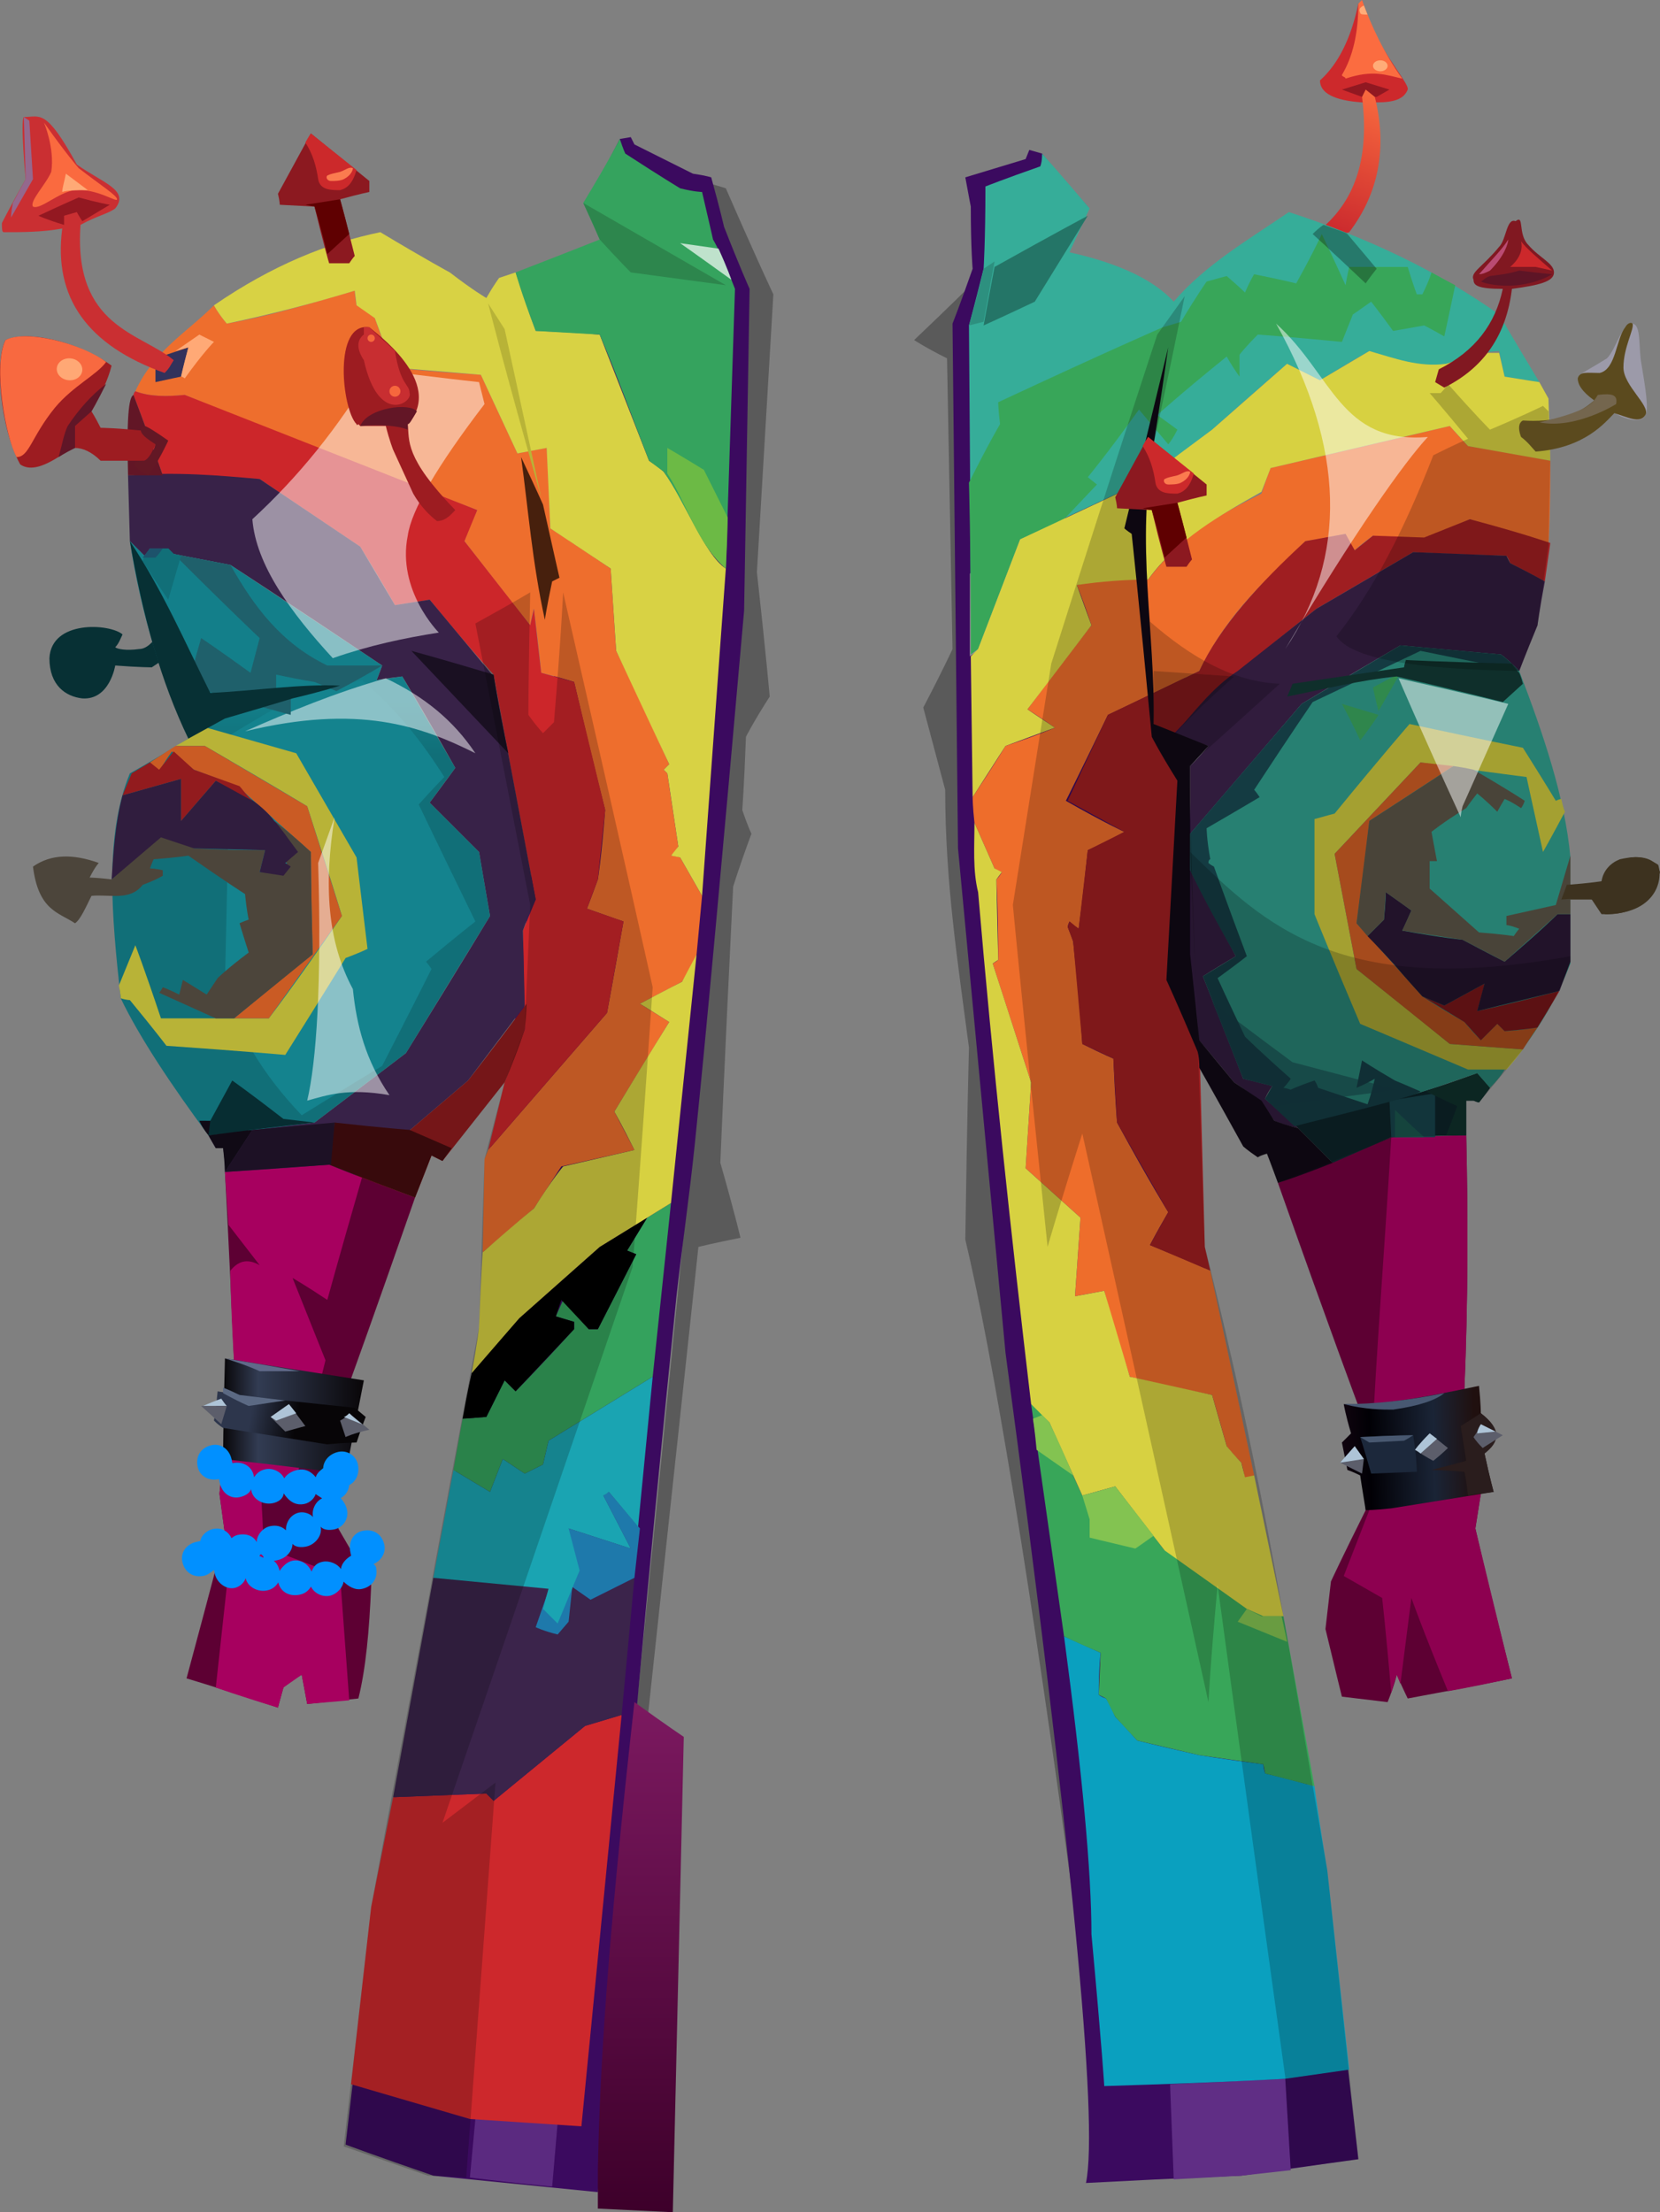 <?xml version="1.0" encoding="UTF-8" standalone="no"?>
<svg
   width="908.038"
   height="1210"
   viewBox="0 0 908.038 1210"
   version="1.1"
   id="svg212"
   sodipodi:docname="cb-layer-1125.svg"
   xmlns:inkscape="http://www.inkscape.org/namespaces/inkscape"
   xmlns:sodipodi="http://sodipodi.sourceforge.net/DTD/sodipodi-0.dtd"
   xmlns="http://www.w3.org/2000/svg"
   xmlns:svg="http://www.w3.org/2000/svg">
  <rect x="0" y="0" width="908.038" height="1210" fill="#808080" stroke="none"/>
  <sodipodi:namedview
     id="namedview214"
     pagecolor="#ffffff"
     bordercolor="#666666"
     borderopacity="1.0"
     inkscape:pageshadow="2"
     inkscape:pageopacity="0.0"
     inkscape:pagecheckerboard="0" />
  <defs
     id="defs38">
    <linearGradient
       x1="172.849"
       y1="305.987"
       x2="172.849"
       y2="329.31"
       id="id-97401"
       gradientTransform="scale(0.797,1.254)"
       gradientUnits="userSpaceOnUse">
      <stop
         stop-color="#137F8A"
         offset="0%"
         id="stop2" />
      <stop
         stop-color="#116F78"
         offset="100%"
         id="stop4" />
    </linearGradient>
    <linearGradient
       x1="31.932"
       y1="30.738"
       x2="24.002"
       y2="80.296"
       id="id-97402"
       gradientTransform="scale(0.627,1.594)"
       gradientUnits="userSpaceOnUse">
      <stop
         stop-color="#F7683E"
         offset="0%"
         id="stop7" />
      <stop
         stop-color="#CC2B2E"
         offset="100%"
         id="stop9" />
    </linearGradient>
    <linearGradient
       x1="80.504"
       y1="34.825"
       x2="10.854"
       y2="34.825"
       id="id-97403"
       gradientTransform="scale(1.106,0.905)"
       gradientUnits="userSpaceOnUse">
      <stop
         stop-color="#090608"
         offset="0%"
         id="stop12" />
      <stop
         stop-color="#323C53"
         offset="75%"
         id="stop14" />
      <stop
         stop-color="#080608"
         offset="100%"
         id="stop16" />
    </linearGradient>
    <linearGradient
       x1="31.121"
       y1="54.982"
       x2="15.912"
       y2="54.001"
       id="id-97404"
       gradientTransform="scale(1.692,0.591)"
       gradientUnits="userSpaceOnUse">
      <stop
         stop-color="#070507"
         offset="0%"
         id="stop19" />
      <stop
         stop-color="#2D364C"
         offset="100%"
         id="stop21" />
    </linearGradient>
    <linearGradient
       x1="66.588"
       y1="36.241"
       x2="0.901"
       y2="37.751"
       id="id-97405"
       gradientTransform="scale(1.11,0.901)"
       gradientUnits="userSpaceOnUse">
      <stop
         stop-color="#20100F"
         offset="0%"
         id="stop24" />
      <stop
         stop-color="#1A2436"
         offset="31%"
         id="stop26" />
      <stop
         stop-color="#010005"
         offset="79%"
         id="stop28" />
      <stop
         stop-color="#10040F"
         offset="100%"
         id="stop30" />
    </linearGradient>
    <linearGradient
       x1="853.967"
       y1="382.117"
       x2="853.967"
       y2="496.629"
       id="id-97406"
       gradientTransform="scale(0.41,2.436)"
       gradientUnits="userSpaceOnUse">
      <stop
         stop-color="#7C1960"
         offset="0%"
         id="stop33" />
      <stop
         stop-color="#3D002A"
         offset="100%"
         id="stop35" />
    </linearGradient>
  </defs>
  <g
     transform="translate(0.038)"
     id="id-97407">
    <path
       d="m 345,1193 c -11,-5 -17,-8 -17,-8 11,-147 17,-220 17,-220 21,-208 31,-311 31,-311 20,-212 30,-318 30,-318 2,-118 3,-178 3,-178 l -14,-31 -8,-27 c 7,2 10,3 10,3 17,39 26,58 26,58 -6,101 -9,152 -9,152 5,45 7,68 7,68 -9,14 -13,22 -13,22 -1,27 -2,40 -2,40 3,9 5,13 5,13 -7,19 -10,29 -10,29 -5,101 -7,151 -7,151 8,28 11,41 11,41 -15,3 -23,5 -23,5 l -32,297 c -3,143 -5,214 -5,214 z"
       fill="#000000"
       fill-opacity="0.3"
       id="id-97408" />
    <path
       d="M 589,1054 C 564,867 543,741 528,678 c 1,-70 2,-105 2,-105 -6,-46 -13,-90 -13,-141 -8,-30 -12,-45 -12,-45 11,-21 16,-32 16,-32 -2,-106 -3,-159 -3,-159 -12,-6 -18,-10 -18,-10 20,-19 30,-29 30,-29 0,206 0,309 0,309 l 55,497 c 3,61 4,91 4,91 z"
       fill="#000000"
       fill-opacity="0.3"
       id="id-97409" />
    <path
       d="m 327,1199 c -60,-6 -90,-9 -90,-9 -32,-11 -48,-17 -48,-17 10,-86 15,-129 15,-129 40,-210 59,-314 59,-314 2,-63 3,-94 3,-94 8,-30 12,-46 12,-46 35,-306 52,-460 52,-460 -6,-12 -10,-18 -10,-18 13,-24 19,-36 19,-36 l 6,-1 2,4 32,16 c 7,1 10,2 10,2 5,18 7,27 7,27 9,23 14,34 14,34 l -3,176 c -12,136 -21,234 -27,292 -3,29 -7,56 -10,83 -33,322 -42,486 -43,490 z"
       fill="#3b0a5f"
       id="id-97410" />
    <path
       d="m 196,929 c -19,2 -28,3 -28,3 -2,-11 -3,-16 -3,-16 -7,4 -10,7 -10,7 -2,7 -3,11 -3,11 -33,-11 -50,-16 -50,-16 14,-52 21,-79 21,-79 -2,-15 -3,-22 -3,-22 5,-48 8,-72 8,-72 -3,-69 -5,-104 -5,-104 38,-3 57,-4 57,-4 31,12 47,18 47,18 -23,66 -35,99 -35,99 -5,55 -7,82 -7,82 l 18,31 c -1,25 -3,46 -7,62 z"
       fill="#5d0033"
       id="id-97411" />
    <path
       d="m 191,930 -23,2 -3,-16 -10,7 c -2,7 -3,11 -3,11 -23,-7 -34,-11 -34,-11 l 6,-55 -1,-29 -3,-22 c 5,-48 8,-72 8,-72 -2,-33 -2,-50 -2,-50 4,-5 9,-7 16,-3 l -17,-22 -2,-29 c 38,-3 57,-4 57,-4 12,5 18,7 18,7 -13,45 -19,67 -19,67 -12,-8 -19,-12 -19,-12 12,30 18,45 18,45 -10,40 -15,61 -15,61 -13,10 -20,16 -20,16 1,16 1,25 1,25 l 42,16 z"
       fill="#a7005f"
       id="id-97412" />
    <path
       d="m 734,928 c 17,2 25,3 25,3 4,-10 5,-15 5,-15 4,9 6,13 6,13 38,-7 57,-11 57,-11 -14,-55 -20,-82 -20,-82 2,-13 3,-19 3,-19 -6,-38 -9,-57 -9,-57 2,-50 2,-95 1,-139 -27,1 -41,1 -41,1 -41,17 -62,25 -62,25 29,82 44,122 44,122 3,38 4,57 4,57 -13,26 -19,39 -19,39 l -3,26 c 6,25 9,37 9,37 z"
       fill="#5d0033"
       id="id-97413" />
    <path
       d="m 761,926 c -3,-35 -5,-52 -5,-52 -14,-8 -21,-12 -21,-12 l 14,-36 c 2,-66 8,-136 12,-204 l 41,-1 c 1,46 1,93 -1,139 l 9,57 -3,19 c 13,54 20,82 20,82 -23,5 -35,7 -35,7 -14,-34 -20,-51 -20,-51 l -6,47 -2,-5 c -2,6 -3,10 -3,10 z"
       fill="#8d0050"
       id="id-97414" />
    <path
       d="m 74,300 c 3,21 6,37 11,49 -3,4 -6,6 -9,6 -7,1 -12,0 -13,-1 2,-2 3,-5 4,-7 -7,-6 -39,-8 -40,13 0,15 9,21 18,22 15,1 18,-18 18,-18 13,1 20,1 20,1 l 6,-4 c 4,15 9,29 16,43 l 19,-12 63,-18 -70,5 C 98,339 84,313 74,300 Z"
       fill="#073034"
       id="id-97415" />
    <path
       d="m 859,485 c 7,-1 13,-2 19,-3 2,-9 14,-19 29,-9 3,9 -2,27 -29,27 -2,-3 -6,-8 -6,-8 h -16 c 2,-5 3,-7 3,-7 z"
       fill="#3d321f"
       id="id-97416" />
    <path
       d="m 264,685 28,-24 15,-23 40,-9 -11,-21 30,-49 -16,-10 23,-12 c 6,-10 8,-15 8,-15 2,-21 3,-32 3,-32 -8,-14 -12,-21 -12,-21 -3,-1 -5,-1 -5,-1 3,-3 4,-5 4,-5 -4,-26 -6,-40 -6,-40 -1,-1 -2,-2 -2,-2 2,-2 3,-3 3,-3 -19,-42 -29,-62 -29,-62 -2,-30 -3,-45 -3,-45 -22,-15 -33,-22 -33,-22 -1,-29 -2,-44 -2,-44 -11,2 -16,3 -16,3 -13,-28 -20,-43 -20,-43 -32,-2 -48,-4 -48,-4 -7,-18 -10,-27 -10,-27 -6,-5 -10,-7 -10,-7 -1,-5 -1,-8 -1,-8 -24,7 -47,14 -70,18 -5,-6 -7,-10 -7,-10 -15,15 -33,25 -43,47 8,3 17,3 27,2 43,18 105,42 160,63 -5,11 -7,17 -7,17 24,31 36,46 36,46 1,-6 2,-9 2,-9 3,23 4,35 4,35 12,3 18,5 18,5 11,47 17,70 17,70 -2,26 -4,38 -4,38 -4,11 -6,16 -6,16 14,5 20,7 20,7 -6,34 -9,50 -9,50 l -65,75 -2,5 z"
       fill="#ee6e2d"
       id="id-97417" />
    <path
       d="m 267,629 65,-75 9,-50 -20,-7 6,-16 4,-38 -17,-70 -18,-5 -4,-35 -2,9 -36,-46 7,-17 -160,-63 c -10,1 -19,1 -27,-2 -1,1 -1,2 -1,2 11,29 16,44 16,44 35,1 53,2 53,2 37,25 55,37 55,37 13,21 19,32 19,32 13,-2 19,-3 19,-3 23,28 35,41 35,41 15,82 23,123 23,123 l -7,17 1,54 -11,29 z"
       fill="#cc262a"
       id="id-97418" />
    <path
       d="m 384,490 -12,-21 -5,-1 4,-5 -6,-40 -2,-2 3,-3 -29,-62 -3,-45 -33,-22 -2,-44 -16,3 -20,-43 -48,-4 -10,-27 -10,-7 -1,-8 c -23,7 -46,13 -70,18 -5,-6 -7,-10 -7,-10 32,-22 62,-34 91,-40 25,15 38,22 38,22 13,10 20,14 20,14 4,-7 7,-11 7,-11 6,-2 9,-3 9,-3 7,22 11,32 11,32 23,1 35,2 35,2 18,46 27,69 27,69 6,4 8,6 8,6 12,16 22,45 34,53 z"
       fill="#d8d244"
       id="id-97419" />
    <path
       d="m 123,641 c 0,-8 -1,-13 -1,-13 -3,0 -4,0 -4,0 -3,-5 -4,-7 -4,-7 38,-5 58,-7 58,-7 33,-25 50,-38 50,-38 31,-50 46,-75 46,-75 -4,-23 -6,-35 -6,-35 -18,-18 -27,-27 -27,-27 9,-12 14,-19 14,-19 -19,-34 -29,-50 -29,-50 -9,1 -14,2 -14,2 2,-5 3,-8 3,-8 -55,-37 -83,-55 -83,-55 -21,-4 -31,-6 -31,-6 -11,1 -16,1 -16,1 l -8,-8 -1,-36 c 27,-2 49,0 72,2 l 55,37 19,32 19,-3 35,42 23,122 c -5,11 -7,17 -7,17 l 1,41 -31,41 -61,52 -15,-6 c -38,3 -57,4 -57,4 z"
       fill="#382248"
       id="id-97420" />
    <path
       d="m 172,614 50,-38 46,-75 -6,-35 -27,-27 14,-19 -29,-50 -14,2 3,-8 -83,-55 c -21,-4 -31,-6 -31,-6 -2,-2 -3,-3 -3,-3 H 82 l -3,4 c -5,-5 -8,-8 -8,-8 6,39 17,75 32,108 -21,13 -32,19 -32,19 -14,34 -10,78 -5,123 10,21 28,48 48,75 z"
       fill="url(#id-97401)"
       id="id-97421"
       style="fill:url(#id-97401)" />
    <path
       d="m 240,346 c -19,3 -38,7 -58,14 -23,-25 -42,-51 -44,-76 25,-23 47,-50 66,-82 39,5 58,7 58,7 l 3,12 c -26,34 -40,58 -42,72 -6,30 17,53 17,53 z"
       fill="#ffffff"
       fill-opacity="0.5"
       id="id-97422" />
    <g
       transform="translate(188,179)"
       id="id-97423">
      <path
         d="m 51,106 c 5,0 8,-4 10,-6 C 33,71 36,62 35,53 56,30 16,2 14,0 -6,-3 -1,45 7,53 c 0,1 1,0 1,0 1,1 1,1 1,1 9,0 14,0 14,0 2,8 4,13 4,13 l 11,24 c 4,7 9,12 13,15 z"
         fill="#9d1c21"
         id="id-97424" />
      <path
         d="m 9,54 c 4,-10 27,-13 31,-8 -3,5 -4,7 -5,7 v 3 C 30,54 21,53 9,54 Z"
         fill="#631626"
         id="id-97425" />
      <path
         d="m 11,0 c 0,3 0,4 0,4 -4,3 -4,8 0,14 8,36 27,23 25,18 C 36,31 31,32 28,13 24,9 19,5 14,0 12,0 11,0 11,0 Z"
         fill="#c82e31"
         id="id-97426" />
      <circle
         cx="15"
         cy="6"
         r="2"
         fill="#f5683d"
         id="id-97427" />
      <circle
         cx="28"
         cy="35"
         r="3"
         fill="#f6673d"
         id="id-97428" />
    </g>
    <path
       d="M 89,260 H 70 c -1,-37 1,-43 3,-44 11,29 16,44 16,44 z"
       fill="#621626"
       id="id-97429" />
    <g
       transform="translate(0,184)"
       id="id-97430">
      <path
         d="M 82,52 C 64,50 55,50 55,50 52,44 50,41 50,41 55,32 59,24 61,16 45,4 16,-4 3,2 c -6,11 -3,48 8,68 10,7 26,-9 30,-9 4,0 9,2 14,7 11,0 19,0 24,0 2,-1 4,-4 6,-9 -2,-5 -3,-7 -3,-7 z"
         fill="#9d1c21"
         id="id-97431" />
      <path
         d="M 81,76 C 86,70 92,57 92,57 85,52 80,49 79,49 c -4,2 -2,5 6,10 -1,4 -3,8 -6,9 -4,0 -11,1 2,8 z"
         fill="#631825"
         id="id-97432" />
      <path
         d="m 32,66 c 2,-7 3,-13 5,-17 6,-9 13,-17 21,-23 -5,10 -8,15 -8,15 l -9,8 v 12 c -6,3 -9,5 -9,5 z"
         fill="#601627"
         id="id-97433" />
      <path
         d="M 9,66 C 16,66 17,55 30,39 40,27 53,21 58,14 45,4 14,-4 3,2 -4,16 3,55 9,66 Z"
         fill="#f86940"
         id="id-97434" />
      <ellipse
         transform="rotate(5,38,18)"
         cx="38"
         cy="18"
         fill="#ffa875"
         id="ellipse66"
         rx="7"
         ry="6" />
    </g>
    <path
       d="m 85,196 c 0,9 0,13 0,13 9,-2 14,-3 14,-3 l 4,-16 c -12,4 -18,6 -18,6 z"
       fill="#32325b"
       id="id-97436" />
    <path
       d="m 99,206 c 1,0 2,1 2,1 10,-14 16,-20 16,-20 -6,-3 -8,-4 -8,-4 l -13,9 7,-2 c -3,11 -4,16 -4,16 z"
       fill="#ffa976"
       id="id-97437" />
    <g
       transform="translate(1,64)"
       id="id-97438">
      <path
         d="m 89,140 c 3,-3 3,-4 5,-7 C 76,118 39,115 43,59 52,54 58,53 62,50 70,40 55,36 41,26 24,-5 21,0 12,0 10,2 13,34 13,34 4,50 0,58 0,58 c 0,3 0,5 1,5 10,0 21,0 32,-2 -5,38 14,64 56,79 z"
         fill="#ca2f32"
         id="id-97439" />
      <path
         d="M 5,55 17,34 15,2 12,0 13,34 6,47 c -1,5 -1,8 -1,8 z"
         fill="#94688d"
         id="id-97440" />
      <path
         d="m 20,54 c 15,-7 22,-10 22,-10 11,3 17,4 17,4 -10,6 -15,9 -15,9 -2,-3 -3,-5 -3,-5 l -7,2 v 5 C 24,56 20,54 20,54 Z"
         fill="#931821"
         id="id-97441" />
      <path
         d="M 17,49 C 15,46 24,37 27,30 29,17 23,3 23,3 35,20 42,28 42,28 55,38 63,43 63,45 63,47 52,39 40,40 31,41 21,51 17,49 Z"
         fill="#fa6a3f"
         id="id-97442" />
      <path
         d="m 33,41 c 0,-2 1,-5 2,-10 l 12,9 c -6,0 -11,0 -14,1 z"
         fill="#ffa976"
         id="id-97443" />
    </g>
    <g
       transform="translate(152,73)"
       id="id-97444">
      <path
         d="m 28,71 c 7,0 11,0 11,0 2,-3 3,-4 3,-4 C 37,47 34,36 34,36 45,33 50,32 50,32 50,28 50,26 50,26 29,9 18,0 18,0 6,22 0,33 0,33 c 1,4 1,6 1,6 l 19,1 c 5,21 8,31 8,31 z"
         fill="#8c1920"
         id="id-97445" />
      <path
         d="M 27,66 39,55 C 36,43 34,36 34,36 l -19,3 5,1 c 5,17 7,26 7,26 z"
         fill="#5f0001"
         id="id-97446" />
      <path
         d="m 15,5 c 4,6 6,13 7,20 1,6 7,6 12,6 4,-1 7,-4 9,-11 L 18,0 c -2,3 -3,5 -3,5 z"
         fill="#cc292b"
         id="id-97447" />
      <path
         d="m 27,23 c 2,-1 3,-1 7,-2 3,-1 5,-3 7,-2 0,1 -1,4 -5,6 -2,1 -5,1 -7,1 -2,0 -3,-2 -2,-3 z"
         fill="#fb7b4f"
         id="id-97448" />
    </g>
    <g
       transform="translate(722)"
       id="id-97449">
      <path
         d="M 31,56 C 41,56 46,54 48,49 49,45 30,26 23,0 23,1 22,2 21,2 17,21 10,35 0,44 c 0,7 8,11 23,12 6,0 8,0 8,0 z"
         fill="#cd292c"
         id="id-97450" />
      <path
         d="m 23,0 -2,2 c 0,16 -3,29 -9,39 0,1 2,1 2,2 15,-5 22,-2 31,0 C 35,29 28,14 23,0 Z"
         fill="#fb6c40"
         id="id-97451" />
      <polygon
         points="38,49 31,53 23,53 12,49 25,45 "
         fill="#911821"
         id="id-97452" />
      <ellipse
         cx="33"
         cy="36"
         fill="#ffac78"
         id="ellipse85"
         rx="4"
         ry="3" />
      <path
         d="m 24,3 c -2,1 -3,2 -2,4 0,1 2,1 4,1 z"
         fill="#ffac78"
         id="id-97454" />
      <path
         d="m 2,124 c 2,1 4,3 7,4 2,0 4,0 7,-1 16,-21 21,-46 14,-74 l -5,-4 -2,4 c 4,32 -3,55 -21,71 z"
         fill="url(#id-97402)"
         id="id-97455"
         style="fill:url(#id-97402)" />
    </g>
    <g
       transform="translate(110,743)"
       id="id-97456">
      <path
         d="m 13,0 c -1,37 -1,55 -1,55 44,5 67,8 67,8 L 89,12 C 38,4 13,0 13,0 Z"
         fill="url(#id-97403)"
         id="id-97457"
         style="fill:url(#id-97403)" />
      <path
         d="m 7,34 c 3,3 5,4 5,4 38,6 57,9 57,9 10,-1 16,-1 16,-1 3,-9 5,-14 5,-14 L 84,27 46,23 C 29,21 21,20 21,20 L 9,18 C 8,29 7,34 7,34 Z"
         fill="url(#id-97404)"
         id="id-97458"
         style="fill:url(#id-97404)" />
      <path
         d="m 11,22 c 2,3 3,4 3,4 H 1 c 7,-3 10,-4 10,-4 z"
         fill="#aec4d7"
         id="id-97459" />
      <path
         d="M 14,26 11,36 0,26 c 10,0 14,0 14,0 z"
         fill="#5c5e6b"
         id="id-97460" />
      <path
         d="m 12,16 c 0,2 0,3 0,3 9,5 14,7 14,7 13,-2 20,-3 20,-3 L 21,20 c -6,-3 -9,-4 -9,-4 z"
         fill="#5b6983"
         id="id-97461" />
      <path
         d="m 38,32 c 6,6 8,8 8,8 7,-2 11,-3 11,-3 L 48,25 c -6,5 -10,7 -10,7 z"
         fill="#5c5e6b"
         id="id-97462" />
      <path
         d="m 41,34 -3,-2 c 7,-5 10,-7 10,-7 l 4,5 z"
         fill="#aec4d7"
         id="id-97463" />
      <path
         d="m 79,43 c -2,-6 -3,-9 -3,-9 4,-2 5,-4 5,-4 l 11,9 c -9,2 -13,4 -13,4 z"
         fill="#5c5e6b"
         id="id-97464" />
      <path
         d="m 81,30 c -2,2 -3,2 -3,2 l 10,4 c -5,-4 -7,-6 -7,-6 z"
         fill="#aec4d7"
         id="id-97465" />
      <path
         d="M 13,0 C 26,4 32,7 32,7 H 54 C 26,2 13,0 13,0 Z"
         fill="#606989"
         id="id-97466" />
    </g>
    <g
       transform="rotate(-12,3832.631,-17.689)"
       fill="#0190ff"
       id="id-97467">
      <path
         d="m 29,0 c 5,0 9,4 9,10 0,0 0,1 0,2 v 0 0 c 6,0 10,4 10,9 0,1 0,1 0,1 2,-2 4,-3 7,-3 4,0 8,3 9,7 2,-2 5,-3 8,-3 4,0 7,2 9,6 1,-2 3,-3 5,-4 1,-4 5,-7 10,-7 5,0 9,4 9,9 0,5 -3,9 -7,10 -1,3 -3,5 -6,6 1,2 2,4 2,7 0,5 -4,9 -9,9 -3,0 -6,-1 -7,-3 0,5 -5,9 -10,9 -3,0 -6,-1 -7,-3 -1,4 -5,7 -10,7 0,0 -1,0 -2,0 1,1 2,3 2,6 v 0 c 2,-2 5,-4 8,-4 4,0 8,3 9,8 2,-3 4,-4 7,-4 4,0 8,3 9,6 1,-3 4,-5 7,-6 0,-1 0,-2 0,-2 0,-6 4,-10 9,-10 6,0 10,4 10,10 0,4 -3,8 -8,9 1,1 1,2 1,2 0,6 -4,10 -10,10 -4,0 -7,-3 -9,-6 -1,3 -5,6 -9,6 -4,0 -8,-3 -9,-7 -2,2 -4,3 -7,3 -6,0 -10,-4 -10,-9 -2,2 -4,3 -7,3 -5,0 -10,-4 -10,-9 -1,2 -4,4 -7,4 -5,0 -9,-5 -9,-10 0,-1 0,-2 0,-2 -2,1 -4,2 -6,2 C 4,69 0,65 0,59 c 0,-5 4,-9 10,-9 0,0 1,0 2,0 1,-3 5,-5 8,-5 5,0 8,3 9,7 2,-1 3,-1 4,-1 4,0 8,2 9,6 1,-4 5,-7 9,-7 3,0 6,1 8,4 1,-5 5,-8 9,-8 3,0 6,2 7,4 0,-4 3,-8 7,-9 -1,-1 -2,-2 -3,-3 -1,2 -4,4 -7,4 -5,0 -8,-3 -10,-8 -1,3 -4,4 -7,4 -5,0 -10,-4 -10,-9 0,-1 0,-1 0,-1 -1,2 -4,3 -7,3 -5,0 -9,-4 -9,-10 0,0 0,-1 0,-2 v 0 0 C 23,19 19,15 19,10 19,4 23,0 29,0 Z m 14,63 v 1 c -1,0 -1,1 -1,1 v 0 c 1,0 1,1 2,1 0,-1 -1,-2 -1,-2 z"
         id="id-97468" />
    </g>
    <path
       d="m 257,1191 c 2,-21 3,-32 3,-32 30,1 45,2 45,2 l -3,35 c -30,-3 -45,-5 -45,-5 z"
       fill="#5b2a80"
       id="id-97469" />
    <path
       d="m 594,1194 c 57,-3 85,-4 85,-4 42,-6 64,-9 64,-9 C 731,1077 725,1024 725,1024 679,797 657,683 657,683 657,615 656,581 656,581 646,305 641,167 641,167 602,149 582,140 582,140 590,122 595,113 595,113 578,94 570,84 570,84 l -7,-2 -2,5 -33,10 c 2,11 3,16 3,16 0,23 1,34 1,34 -7,20 -11,30 -11,30 l 3,287 26,276 c 36,268 51,420 44,454 z"
       fill="#3b0a5f"
       id="id-97470" />
    <path
       d="m 642,1192 37,-2 c 18,-2 27,-3 27,-3 -2,-33 -3,-50 -3,-50 l -63,3 z"
       fill="#602e85"
       id="id-97471" />
    <g
       transform="translate(733,758)"
       id="id-97472">
      <path
         d="M 84,58 C 47,64 28,67 28,67 19,68 14,68 14,68 12,56 11,49 11,49 7,47 4,46 4,46 2,36 1,31 1,31 4,28 6,26 6,26 3,16 2,10 2,10 19,11 43,7 76,0 c 1,10 1,15 1,15 9,7 11,14 2,22 3,14 5,21 5,21 z"
         fill="url(#id-97405)"
         id="id-97473"
         style="fill:url(#id-97405)" />
      <path
         d="m 2,10 c 12,3 21,3 27,3 C 43,11 52,8 57,4 37,8 19,10 2,10 Z"
         fill="#485872"
         id="id-97474" />
      <path
         d="M 84,58 C 75,59 70,60 70,60 69,51 68,47 68,47 56,46 50,46 50,46 62,43 69,41 69,41 L 66,22 77,15 c 12,9 10,16 2,22 3,14 5,21 5,21 z"
         fill="#2a1d1d"
         id="id-97475" />
      <path
         d="m 11,28 c 20,-1 29,-1 29,-1 2,13 2,20 2,20 L 17,48 C 13,34 11,28 11,28 Z"
         fill="#1c283b"
         id="id-97476" />
      <path
         d="m 40,27 c -3,2 -5,3 -5,3 l -19,1 -5,-3 c 20,-1 29,-1 29,-1 z"
         fill="#485870"
         id="id-97477" />
      <path
         d="m 8,33 c -5,6 -8,9 -8,9 8,4 12,6 12,6 l 1,-8 C 10,36 8,33 8,33 Z"
         fill="#5c5e6b"
         id="id-97478" />
      <polygon
         points="8,33 13,40 0,42 "
         fill="#aec4d7"
         id="id-97479" />
      <path
         d="m 41,35 c 6,4 10,6 10,6 5,-4 8,-7 8,-7 L 49,26 c -6,6 -8,9 -8,9 z"
         fill="#5c5e6b"
         id="id-97480" />
      <path
         d="m 49,26 c -6,6 -8,9 -8,9 2,1 3,2 3,2 l 9,-8 z"
         fill="#aec4d7"
         id="id-97481" />
      <path
         d="m 73,28 c 3,-4 4,-7 4,-7 8,4 12,6 12,6 l -11,7 c -4,-4 -5,-6 -5,-6 z"
         fill="#5c5e6b"
         id="id-97482" />
      <path
         d="m 75,26 10,-1 -8,-4 c -2,3 -2,5 -2,5 z"
         fill="#aec4d7"
         id="id-97483" />
    </g>
    <polygon
       points="192,1140 203,1043 215,983 266,981 270,985 320,944 340,938 318,1163 257,1159 "
       fill="#cd282c"
       id="id-97484" />
    <polygon
       points="323,875 313,868 237,863 215,983 266,981 270,985 320,944 340,938 347,863 "
       fill="#3b244b"
       id="id-97485" />
    <path
       d="m 347,863 -24,12 -10,-7 -2,19 -6,7 c -8,-2 -12,-4 -12,-4 l 8,-23 10,-31 34,11 -15,-29 3,-2 17,20 z"
       fill="#1e79ab"
       id="id-97486" />
    <path
       d="m 297,880 8,8 12,-29 -6,-23 34,11 -15,-29 c 2,-1 3,-2 3,-2 l 16,19 8,-82 -57,35 -3,13 -10,5 -12,-8 -7,18 -20,-12 -11,59 63,6 z"
       fill="#1aa4b2"
       id="id-97487" />
    <path
       d="m 357,753 10,-95 -13,8 -11,18 5,2 -21,41 h -5 l -14,-16 -4,9 10,3 v 4 c -21,23 -32,34 -32,34 -4,-4 -6,-6 -6,-6 -7,14 -10,20 -10,20 l -13,1 -5,28 20,12 7,-18 12,8 10,-5 3,-13 z"
       fill="#34a25d"
       id="id-97488" />
    <path
       d="m 354,666 -11,18 5,2 -21,41 h -5 l -15,-16 -3,9 10,3 v 4 l -32,34 -6,-6 -10,20 -13,1 c 3,-17 5,-25 5,-25 17,-20 26,-30 26,-30 l 44,-39 z"
       id="id-97489" />
    <path
       d="m 258,751 c 3,-16 4,-25 4,-25 1,-27 2,-41 2,-41 18,-16 28,-24 28,-24 10,-16 16,-23 16,-23 26,-6 39,-9 39,-9 -7,-14 -11,-21 -11,-21 20,-33 30,-49 30,-49 -11,-7 -16,-10 -16,-10 15,-8 23,-12 23,-12 l 8,-15 -14,136 -39,24 -44,39 z"
       fill="#d7d141"
       id="id-97490" />
    <path
       d="m 397,311 c -14,-12 -22,-36 -34,-53 l -8,-6 c -9,-23 -18,-48 -27,-69 l -35,-2 c -8,-21 -11,-32 -11,-32 31,-12 46,-18 46,-18 -6,-14 -9,-20 -9,-20 14,-23 20,-35 20,-35 2,6 3,8 3,8 20,13 30,19 30,19 8,2 12,2 12,2 4,17 6,26 6,26 3,5 7,14 12,27 z"
       fill="#35a35e"
       id="id-97491" />
    <path
       d="m 398,283 c -9,-18 -13,-26 -13,-26 -13,-8 -20,-12 -20,-12 v 14 c 11,17 16,38 32,52 1,-19 1,-28 1,-28 z"
       fill="#6cba45"
       id="id-97492" />
    <path
       d="m 319,111 c 6,13 9,20 9,20 11,12 17,18 17,18 l 52,7 z"
       fill="#2d864d"
       id="id-97493" />
    <path
       d="m 400,153 c -18,-13 -28,-20 -28,-20 l 21,3 c 5,11 7,17 7,17 z"
       fill="#bfe2cc"
       id="id-97494" />
    <path
       d="m 570,84 c 0,5 -1,7 -1,7 -20,7 -30,11 -30,11 0,30 -1,45 -1,45 -5,20 -8,31 -8,31 1,120 1,180 1,180 2,-2 4,-3 4,-3 15,-40 23,-60 23,-60 44,-21 66,-31 66,-31 26,-19 39,-29 39,-29 27,-24 41,-36 41,-36 12,6 18,9 18,9 18,-11 27,-16 27,-16 15,5 29,9 42,7 13,-4 20,-6 20,-6 6,-1 9,-1 9,-1 2,10 3,14 3,14 12,2 19,3 19,3 -15,-25 -22,-37 -22,-37 -34,-24 -72,-42 -115,-56 -22,15 -46,29 -63,49 -11,-12 -30,-21 -57,-27 l 11,-24 C 579,94 570,84 570,84 Z"
       fill="#36ad99"
       id="id-97495" />
    <path
       d="m 538,178 c 4,-22 6,-32 6,-32 34,-19 51,-28 51,-28 l -29,47 c -19,9 -28,13 -28,13 z"
       fill="#247567"
       id="id-97496" />
    <path
       d="m 538,176 -8,2 c 6,-21 8,-31 8,-31 l 6,-4 z"
       fill="#2d907f"
       id="id-97497" />
    <path
       d="m 531,358 4,-3 c 15,-40 23,-60 23,-60 16,-8 24,-11 24,-11 1,-8 1,-12 1,-12 -3,-3 -7,1 -11,6 -3,-5 -4,-8 -4,-8 -9,-6 -16,33 -24,40 -2,-3 -2,-5 -2,-5 l -11,9 z"
       stroke="#979797"
       id="id-97498" />
    <path
       d="m 530,264 c 11,-22 17,-32 17,-32 -1,-8 -1,-12 -1,-12 60,-28 90,-41 90,-41 7,-2 10,-3 10,-3 9,-15 14,-22 14,-22 7,-2 11,-3 11,-3 7,6 10,9 10,9 3,-7 5,-10 5,-10 15,3 23,5 23,5 10,-18 14,-27 14,-27 9,19 13,28 13,28 1,-6 2,-10 2,-10 21,0 32,0 32,0 3,10 5,15 5,15 2,0 3,0 3,0 4,-8 5,-12 5,-12 9,5 13,7 13,7 -4,19 -6,28 -6,28 -7,-4 -11,-6 -11,-6 -11,2 -17,3 -17,3 -8,-11 -12,-16 -12,-16 -7,5 -10,7 -10,7 -4,10 -6,15 -6,15 -31,-3 -46,-4 -46,-4 -7,7 -10,11 -10,11 0,8 0,12 0,12 -5,-7 -7,-11 -7,-11 -26,21 -38,32 -38,32 7,5 11,8 11,8 -3,6 -5,8 -5,8 -11,-13 -16,-19 -16,-19 -18,25 -28,37 -28,37 l 5,4 -18,19 -24,11 -23,60 -4,3 c 0,-63 -1,-94 -1,-94 z"
       fill="#38a659"
       id="id-97499" />
    <path
       d="m 532,436 c 12,-18 18,-28 18,-28 18,-6 27,-10 27,-10 -10,-7 -15,-10 -15,-10 23,-31 35,-46 35,-46 -5,-15 -8,-22 -8,-22 13,-3 26,-4 39,-3 18,-24 40,-36 62,-47 3,-9 5,-14 5,-14 65,-15 98,-23 98,-23 7,8 10,11 10,11 30,5 45,8 45,8 0,31 -1,46 -1,46 -28,-9 -43,-14 -43,-14 -17,8 -26,11 -26,11 -18,-1 -27,-2 -27,-2 -7,5 -10,8 -10,8 -4,-6 -5,-9 -5,-9 -15,3 -22,4 -22,4 -20,20 -42,38 -58,71 -33,16 -50,24 -50,24 -15,31 -23,47 -23,47 21,12 32,17 32,17 -13,7 -20,10 -20,10 -3,29 -5,43 -5,43 -3,-2 -5,-4 -5,-4 -1,2 -1,3 -1,3 2,5 3,8 3,8 4,37 5,56 5,56 12,6 17,8 17,8 1,24 2,35 2,35 18,33 28,49 28,49 -7,12 -10,18 -10,18 22,9 33,14 33,14 16,74 24,112 24,112 -3,1 -5,2 -5,2 -1,-6 -2,-9 -2,-9 -6,-6 -8,-9 -8,-9 -5,-18 -8,-28 -8,-28 -30,-6 -45,-10 -45,-10 -10,-31 -14,-47 -14,-47 -11,2 -16,3 -16,3 2,-29 3,-43 3,-43 -20,-18 -30,-27 -30,-27 2,-31 3,-47 3,-47 -14,-43 -21,-65 -21,-65 2,-1 3,-2 3,-2 0,-29 -1,-44 -1,-44 2,-2 3,-4 3,-4 -3,-1 -4,-2 -4,-2 l -11,-25 c -1,-9 -1,-14 -1,-14 z"
       fill="#ee6d2b"
       id="id-97500" />
    <path
       d="m 532,436 -1,-77 4,-4 23,-60 66,-31 39,-29 41,-36 18,9 27,-16 c 14,4 27,9 42,7 l 20,-6 h 9 l 3,13 c 12,2 19,3 19,3 l 5,9 1,34 -45,-8 -10,-11 -98,23 -5,13 c -23,13 -46,26 -62,48 -12,0 -26,1 -39,3 l 8,22 -35,46 15,10 -27,10 z"
       fill="#d7d141"
       id="id-97501" />
    <path
       d="m 848,297 c -2,14 -3,21 -3,21 -13,-7 -19,-10 -19,-10 -1,-3 -2,-4 -2,-4 -34,-1 -51,-2 -51,-2 -36,21 -53,31 -53,31 -29,23 -58,46 -84,75 9,10 13,14 13,14 -5,75 -7,112 -7,112 l 14,34 3,114 3,13 -33,-14 10,-18 -28,-49 -2,-35 -17,-8 -5,-56 -3,-8 1,-3 5,4 5,-43 20,-10 -31,-17 22,-47 50,-24 c 11,-24 33,-48 58,-71 l 22,-4 5,9 10,-8 28,1 25,-10 c 30,8 44,13 44,13 z"
       fill="#9f1e21"
       id="id-97502" />
    <path
       d="m 845,318 c -3,16 -4,24 -4,24 -7,17 -10,25 -10,25 -3,-3 -6,-6 -10,-9 -36,-3 -55,-5 -55,-5 -36,21 -54,32 -54,32 -40,47 -60,70 -60,70 -1,14 -1,21 -1,21 17,31 25,47 25,47 -12,7 -18,11 -18,11 15,37 22,56 22,56 11,2 16,4 16,4 -3,4 -4,7 -4,7 12,10 18,16 18,16 -9,-2 -13,-4 -13,-4 -5,-7 -7,-10 -7,-10 -10,-8 -15,-11 -15,-11 -13,-16 -20,-24 -20,-24 l -4,-46 c 0,-69 0,-103 0,-103 7,-7 10,-11 10,-11 l -19,-6 c 10,-11 21,-26 35,-35 l 43,-34 53,-31 51,2 2,4 c 12,6 19,10 19,10 z"
       fill="#311c3d"
       id="id-97503" />
    <path
       d="m 703,355 c 38,-64 65,-102 78,-116 -48,4 -52,-34 -83,-62 38,68 39,128 5,178 z"
       fill="#ffffff"
       fill-opacity="0.5"
       id="id-97504" />
    <path
       d="m 699,647 c -4,-11 -6,-16 -6,-16 -4,1 -5,2 -5,2 -6,-4 -8,-6 -8,-6 -16,-29 -24,-43 -24,-43 0,-6 -1,-9 -1,-9 -11,-26 -17,-39 -17,-39 4,-73 6,-109 6,-109 -10,-16 -14,-24 -14,-24 -7,-74 -11,-111 -11,-111 -3,-2 -4,-3 -4,-3 l 24,-99 c -5,35 -8,53 -8,53 -10,55 1,102 0,153 l 30,12 -10,11 v 103 l 5,47 19,23 15,10 7,11 c 8,3 13,4 13,4 l 19,19 c -20,8 -30,11 -30,11 z"
       fill="#100915"
       id="id-97505" />
    <path
       d="m 802,621 c 0,-13 0,-19 0,-19 2,0 4,0 4,0 2,1 3,1 3,1 4,-5 6,-8 6,-8 -4,-5 -7,-8 -7,-8 -29,11 -65,20 -100,28 l 21,21 32,-14 c 28,-1 41,-1 41,-1 z"
       fill="#0c2328"
       id="id-97506" />
    <path
       d="m 785,622 c 0,-16 0,-24 0,-24 l -25,4 1,20 c 16,0 24,0 24,0 z"
       fill="#16424a"
       id="id-97507" />
    <path
       d="m 779,622 c -11,-10 -16,-15 -16,-15 v 15 c 10,0 16,0 16,0 z"
       fill="#1a554c"
       id="id-97508" />
    <path
       d="m 791,621 c 4,-10 6,-16 6,-16 l -17,-8 28,-10 7,8 -6,8 -3,-1 h -4 v 19 c -7,0 -11,0 -11,0 z"
       fill="#0f2f2b"
       id="id-97509" />
    <path
       d="m 859,527 v -58 c -3,-33 -15,-68 -28,-102 -3,-3 -7,-7 -10,-9 l -55,-5 -54,32 -61,71 v 20 l 25,47 -18,11 22,56 16,4 -4,7 16,14 52,-13 c 18,-4 33,-10 48,-15 l 7,8 c 6,-6 8,-10 8,-10 16,-17 28,-37 36,-58 z"
       fill="#278072"
       id="id-97510" />
    <path
       d="m 777,597 c -9,-4 -14,-6 -14,-6 -12,-7 -18,-11 -18,-11 -2,10 -3,15 -3,15 7,-3 10,-5 10,-5 -2,9 -4,14 -4,14 -18,-6 -27,-9 -27,-9 -1,-3 -2,-4 -2,-4 -9,3 -13,5 -13,5 -3,-1 -4,-1 -4,-1 3,-3 4,-5 4,-5 -17,-15 -25,-23 -25,-23 -10,-21 -15,-32 -15,-32 11,-8 16,-12 16,-12 -12,-32 -18,-49 -18,-49 -2,-1 -3,-2 -3,-2 0,-2 1,-2 1,-2 -2,-11 -2,-17 -2,-17 19,-11 29,-17 29,-17 -2,-3 -3,-4 -3,-4 21,-32 32,-48 32,-48 l 59,-28 54,11 c -3,-3 -6,-6 -10,-9 l -55,-5 -54,32 -61,71 v 20 c 7,15 16,31 25,47 l -18,11 22,56 16,4 -4,7 16,15 c 44,-11 67,-17 69,-19 z"
       fill="#143b42"
       id="id-97511" />
    <path
       d="m 663,548 c 29,22 44,33 44,33 38,10 57,15 57,15 l -67,9 -5,-4 4,-7 -16,-4 c -11,-28 -17,-42 -17,-42 z"
       fill="#143b42"
       fill-opacity="0.5"
       id="id-97512" />
    <path
       d="m 824,585 c -14,0 -21,0 -21,0 -40,-17 -59,-25 -59,-25 -17,-40 -25,-60 -25,-60 0,-35 0,-52 0,-52 7,-2 11,-3 11,-3 27,-33 41,-49 41,-49 42,9 62,13 62,13 12,19 18,29 18,29 2,-1 3,-1 3,-1 1,5 2,7 2,7 -8,15 -12,22 -12,22 -6,-27 -9,-41 -9,-41 -39,-5 -58,-8 -58,-8 -31,33 -47,50 -47,50 8,42 12,63 12,63 34,27 51,41 51,41 l 40,3 c -6,8 -9,11 -9,11 z"
       fill="#a4a031"
       id="id-97513" />
    <path
       d="m 833,574 c 5,-8 8,-12 8,-12 -12,2 -18,2 -18,2 -3,-3 -4,-4 -4,-4 -6,6 -9,9 -9,9 -6,-6 -9,-10 -9,-10 -16,-9 -23,-14 -23,-14 -24,-27 -36,-40 -36,-40 5,-37 7,-56 7,-56 l 46,-30 -18,-2 -47,50 12,63 51,41 c 26,2 40,3 40,3 z"
       fill="#a64b1d"
       id="id-97514" />
    <path
       d="m 841,562 c 8,-13 12,-20 12,-20 -30,8 -45,11 -45,11 3,-10 4,-15 4,-15 l -22,12 -12,-5 23,14 9,10 9,-9 4,4 c 12,-1 18,-2 18,-2 z"
       fill="#731518"
       id="id-97515" />
    <path
       d="m 763,528 c -10,-11 -15,-16 -15,-16 6,-6 9,-9 9,-9 1,-10 1,-15 1,-15 10,7 14,10 14,10 -3,7 -5,11 -5,11 22,4 33,5 33,5 15,8 23,12 23,12 20,-17 29,-26 29,-26 h 7 v 26 l -6,16 -45,11 4,-15 -22,12 -12,-5 c -10,-11 -15,-17 -15,-17 z"
       fill="#22132a"
       id="id-97516" />
    <path
       d="m 859,500 h -7 l -29,26 -23,-12 -33,-5 5,-11 -14,-10 -1,15 -9,9 -6,-7 7,-56 c 31,-20 46,-30 46,-30 7,1 11,2 11,2 19,11 28,17 28,17 -1,3 -2,4 -2,4 -6,-4 -9,-5 -9,-5 -3,5 -4,7 -4,7 -7,-7 -11,-10 -11,-10 -4,5 -6,8 -6,8 -13,8 -19,13 -19,13 2,11 3,16 3,16 -3,0 -4,0 -4,0 0,10 0,15 0,15 18,16 27,24 27,24 13,1 19,2 19,2 2,-3 3,-4 3,-4 -5,-2 -7,-2 -7,-2 0,-3 0,-5 0,-5 18,-4 27,-6 27,-6 l 8,-27 z"
       fill="#494439"
       id="id-97517" />
    <path
       d="m 857,484 c 13,-1 19,-2 19,-2 1,-6 5,-10 10,-12 13,-3 20,0 22,7 -4,16 -15,24 -32,23 -4,-6 -6,-9 -6,-9 l -16,1 c 2,-5 3,-8 3,-8 z"
       fill="#3d321f"
       id="id-97518" />
    <path
       d="m 744,405 c 7,-9 10,-14 10,-14 l -20,-6 c 7,13 10,20 10,20 z"
       fill="#2f864c"
       id="id-97519" />
    <path
       d="m 754,389 c -2,-8 -3,-13 -3,-13 l 15,-8 c -8,14 -12,21 -12,21 z"
       fill="#30894d"
       id="id-97520" />
    <path
       d="m 799,447 c -23,-50 -34,-76 -34,-76 40,9 60,14 60,14 l -25,56 c -1,4 -1,6 -1,6 z"
       fill="#ffffff"
       fill-opacity="0.5"
       id="id-97521" />
    <path
       d="m 822,384 11,-10 c -1,-4 -2,-6 -2,-6 -3,-3 -4,-5 -4,-5 -39,-1 -58,-2 -58,-2 -1,3 -1,4 -1,4 -41,6 -61,9 -61,9 -2,5 -3,7 -3,7 20,-4 40,-9 60,-11 39,9 58,14 58,14 z"
       fill="#0f2f2b"
       id="id-97522" />
    <path
       d="m 631,367 44,3 c -11,10 -22,20 -32,31 l -12,-5 c 0,-20 0,-29 0,-29 z"
       fill="#000000"
       fill-opacity="0.2"
       id="id-97523" />
    <path
       d="m 831,367 c -59,-1 -92,-7 -100,-19 20,-25 37,-58 53,-99 12,-6 19,-9 19,-9 -14,-17 -21,-25 -21,-25 4,0 6,0 6,0 3,-3 4,-5 4,-5 15,17 23,25 23,25 19,-8 29,-13 29,-13 l 3,3 1,27 -1,46 -6,44 c -7,17 -10,25 -10,25 z"
       fill="#000000"
       fill-opacity="0.2"
       id="id-97524" />
    <path
       d="m 747,155 c -19,-18 -29,-27 -29,-27 4,-4 6,-5 6,-5 8,3 12,4 13,5 l 16,19 c -4,5 -6,8 -6,8 z"
       fill="#000000"
       fill-opacity="0.3"
       id="id-97525" />
    <path
       d="m 604,1141 c 66,-2 99,-4 99,-4 l 35,-5 c -8,-73 -12,-109 -12,-109 -5,-30 -7,-46 -7,-46 -18,-5 -27,-7 -27,-7 -1,-3 -1,-5 -1,-5 -23,-3 -35,-5 -35,-5 -22,-5 -34,-8 -34,-8 -8,-9 -12,-13 -12,-13 -3,-7 -5,-10 -5,-10 -3,-1 -4,-2 -4,-2 0,-15 1,-23 1,-23 l -20,-9 c 10,75 15,129 15,163 6,65 7,83 7,83 z"
       fill="#0aa0bf"
       id="id-97526" />
    <path
       d="m 719,977 -27,-7 -1,-5 -35,-5 -34,-8 -12,-13 -5,-10 -4,-2 1,-23 c -14,-6 -20,-9 -20,-9 -12,-84 -18,-127 -18,-127 7,6 10,10 10,10 12,27 18,40 18,40 12,-3 18,-5 18,-5 18,23 27,35 27,35 2,-3 3,-5 3,-5 35,-4 52,-6 52,-6 4,18 5,27 5,27 -6,3 -10,10 -15,16 6,2 8,3 8,3 l 12,1 z"
       fill="#38a659"
       id="id-97527" />
    <path
       d="m 702,884 h -11 l -9,-4 -45,-32 -27,-35 -18,5 -18,-40 -10,-10 c -11,-93 -21,-186 -29,-280 -3,-12 -2,-25 -2,-38 l 11,25 4,2 -3,4 1,44 -3,2 21,65 -3,47 30,27 -3,43 16,-3 14,47 45,10 8,28 c 5,6 8,9 8,9 l 2,8 5,-1 z"
       fill="#d7d141"
       id="id-97528" />
    <path
       d="m 227,655 c 6,-15 9,-23 9,-23 l 6,3 34,-43 c 8,-19 11,-29 11,-29 1,-9 1,-14 1,-14 -21,28 -32,42 -32,42 l -61,52 c 21,8 32,12 32,12 z"
       fill="#751618"
       id="id-97529" />
    <path
       d="m 109,613 c 20,0 31,1 31,1 l -5,5 -21,2 c -4,-5 -5,-8 -5,-8 z"
       fill="#100a15"
       id="id-97530" />
    <path
       d="m 123,641 15,-23 -24,3 4,7 h 4 c 1,9 1,13 1,13 z"
       fill="#100a15"
       id="id-97531" />
    <path
       d="m 180,637 c 2,-15 3,-23 3,-23 27,3 41,4 41,4 l 23,10 -5,7 -6,-3 -9,23 c -32,-12 -47,-18 -47,-18 z"
       fill="#380a0c"
       id="id-97532" />
    <path
       d="m 165,610 c 29,-18 44,-27 44,-27 18,-35 27,-53 27,-53 -2,-3 -3,-4 -3,-4 18,-15 27,-22 27,-22 -21,-43 -31,-64 -31,-64 9,-10 14,-15 14,-15 -12,-19 -26,-37 -45,-53 -25,7 -38,10 -38,10 -23,13 -34,20 -34,20 l -3,137 c 6,24 20,48 42,71 z"
       fill="#14838e"
       id="id-97533" />
    <path
       d="m 127,591 -12,22 -1,8 c 38,-5 58,-7 58,-7 l -17,-2 c -18,-14 -28,-21 -28,-21 z"
       fill="#072d32"
       id="id-97534" />
    <path
       d="m 66,546 c 3,1 5,1 5,1 14,17 20,25 20,25 43,3 65,5 65,5 22,-35 33,-53 33,-53 8,-3 12,-5 12,-5 -4,-33 -6,-50 -6,-50 -22,-38 -33,-57 -33,-57 L 99,394 c 3,7 4,10 4,10 -5,3 -7,4 -7,4 11,0 16,0 16,0 38,22 56,33 56,33 13,40 19,60 19,60 -26,38 -40,56 -40,56 -39,0 -59,0 -59,0 -9,-27 -14,-40 -14,-40 l -9,22 c 1,5 1,7 1,7 z"
       fill="#b8b337"
       id="id-97535" />
    <path
       d="m 128,557 c 29,-24 43,-35 43,-35 -1,-38 -1,-56 -1,-56 -27,-24 -40,-36 -40,-36 -16,-6 -24,-9 -24,-9 -8,-6 -12,-10 -12,-10 -5,7 -7,11 -7,11 l -5,-5 14,-9 h 16 l 56,33 19,60 -40,56 c -13,0 -19,0 -19,0 z"
       fill="#ca5b24"
       id="id-97536" />
    <path
       d="m 89,540 c -1,2 -2,3 -2,3 l 31,14 h 10 l 43,-35 c -1,-38 -1,-56 -1,-56 -13,-12 -20,-17 -20,-17 7,10 11,16 11,16 -4,4 -6,5 -6,5 1,2 2,2 2,2 -2,4 -4,6 -4,6 -7,-1 -11,-1 -11,-1 2,-8 3,-12 3,-12 -26,0 -39,-1 -39,-1 -12,-6 -18,-9 -18,-9 -18,18 -27,26 -27,26 -8,-1 -12,-1 -12,-1 3,-6 5,-8 5,-8 -14,-5 -26,-5 -36,2 3,24 14,25 23,31 3,-2 6,-9 9,-15 10,-1 21,3 28,-6 8,-3 11,-5 11,-5 0,-2 0,-3 0,-3 -4,-1 -7,-1 -7,-1 1,-3 2,-5 2,-5 13,-1 19,-2 19,-2 20,14 31,21 31,21 1,10 2,14 2,14 -3,1 -5,2 -5,2 3,10 5,16 5,16 -12,9 -17,14 -17,14 -4,6 -6,9 -6,9 -8,-5 -13,-8 -13,-8 l -2,8 c -6,-3 -9,-4 -9,-4 z"
       fill="#4c453b"
       id="id-97537" />
    <path
       d="m 270,369 c -30,-9 -45,-13 -45,-13 l 53,56 c -6,-28 -8,-43 -8,-43 z"
       fill="#1a1022"
       id="id-97538" />
    <path
       d="m 260,412 c -30,-15 -64,-27 -126,-12 25,-11 49,-21 77,-29 21,10 37,23 49,41 z"
       fill="#ffffff"
       fill-opacity="0.5"
       id="id-97539" />
    <path
       d="m 110,349 c -5,17 -7,26 -7,26 37,11 56,16 56,16 0,-9 0,-13 0,-13 -6,3 -8,5 -8,5 0,-9 0,-14 0,-14 14,3 21,4 21,4 l 12,5 c 17,-9 25,-14 25,-14 h -30 c -25,-12 -40,-32 -53,-55 -21,-4 -31,-6 -31,-6 31,31 47,46 47,46 l -5,19 c -18,-13 -27,-19 -27,-19 z"
       fill="#1f606b"
       id="id-97540" />
    <path
       d="m 92,328 7,-24 -4,-1 -3,-3 H 82 c -2,3 -3,4 -3,4 l -1,3 c 9,14 14,21 14,21 z"
       fill="#116f78"
       id="id-97541" />
    <path
       d="m 89,300 c -2,3 -4,5 -4,5 h -7 l 4,-5 c 5,0 7,0 7,0 z"
       fill="#1d526b"
       id="id-97542" />
    <path
       d="m 71,296 c 7,41 17,77 32,108 l 20,-11 c 24,-7 37,-11 37,-11 17,-4 26,-7 26,-7 -22,-1 -48,3 -71,4 -14,-28 -26,-56 -44,-83 z"
       fill="#073034"
       id="id-97543" />
    <path
       d="m 298,339 c -7,-32 -9,-60 -13,-89 8,17 12,26 12,26 6,27 9,40 9,40 l -4,2 c -3,14 -4,21 -4,21 z"
       fill="#47200d"
       id="id-97544" />
    <path
       d="m 704,898 -27,-11 5,-7 8,4 h 11 c 2,9 3,14 3,14 z"
       fill="#83c351"
       id="id-97545" />
    <path
       d="m 631,840 c -7,5 -10,7 -10,7 -17,-4 -25,-6 -25,-6 v -10 l -4,-13 18,-5 c 14,18 21,27 21,27 z"
       fill="#83c351"
       id="id-97546" />
    <path
       d="m 587,807 c -13,-9 -20,-14 -20,-14 -1,-11 -2,-17 -2,-17 l 5,-2 4,4 c 9,19 13,29 13,29 z"
       fill="#83c351"
       id="id-97547" />
    <path
       d="m 267,166 9,14 20,92 C 276,202 267,166 267,166 Z"
       fill="#b8b337"
       id="id-97548" />
    <path
       d="m 327,1187 c 1,-54 5,-122 20,-256 18,13 27,19 27,19 -4,173 -6,260 -6,260 l -41,-2 c 0,-14 0,-21 0,-21 z"
       fill="url(#id-97406)"
       id="id-97549"
       style="fill:url(#id-97406)" />
    <path
       d="m 168,602 c 11,-3 22,-7 45,-3 -13,-19 -18,-38 -20,-58 -14,-26 -16,-57 -10,-94 l -9,25 c 2,66 -1,109 -6,130 z"
       fill="#ffffff"
       fill-opacity="0.5"
       id="id-97550" />
    <path
       d="m 255,1191 -21,-1 -46,-16 15,-131 59,-317 3,-92 11,-42 11,-29 3,-68 -30,-154 c 20,-11 30,-17 30,-17 -1,45 -1,67 -1,67 5,7 8,10 8,10 4,-4 6,-6 6,-6 4,-48 5,-71 5,-71 33,144 49,216 49,216 -7,102 -11,153 -11,153 -69,202 -104,304 -104,304 l 29,-22 z"
       fill="#000000"
       fill-opacity="0.2"
       id="id-97551" />
    <path
       d="m 743,1181 -37,5 c -2,-33 -3,-50 -3,-50 -25,-180 -37,-269 -37,-269 -4,43 -5,64 -5,64 -46,-208 -69,-311 -69,-311 -13,41 -19,62 -19,62 -13,-124 -19,-187 -19,-187 14,-88 21,-132 21,-132 38,-120 58,-180 58,-180 10,-14 15,-21 15,-21 -11,54 -17,81 -17,81 -5,31 -5,63 -2,97 23,20 46,33 71,34 -33,30 -50,45 -50,45 6,175 9,263 9,263 33,130 46,221 67,341 z"
       fill="#000000"
       fill-opacity="0.2"
       id="id-97552" />
    <path
       d="M 859,523 C 733,546 692,506 651,466 l 5,118 24,43 8,6 5,-2 6,16 63,-25 40,-1 v -19 h 4 l 3,1 24,-29 c 10,-15 20,-30 26,-48 z"
       fill="#000000"
       fill-opacity="0.2"
       id="id-97553" />
    <path
       d="m 159,474 -4,5 -13,-2 3,-12 -39,-1 -18,-6 -27,23 c 1,-15 2,-31 6,-46 l 32,-9 v 23 l 19,-22 16,8 c 8,5 13,10 16,14 3,3 7,9 13,17 l -7,6 z"
       fill="#301d3e"
       id="id-97554" />
    <path
       d="m 99,449 19,-22 20,11 c -4,-4 -6,-7 -7,-8 l -25,-9 -11,-10 -8,10 -5,-4 -10,6 -5,12 32,-9 z"
       fill="#921b1e"
       id="id-97555" />
    <polygon
       points="181,637 183,614 138,618 123,641 "
       fill="#1d1125"
       id="id-97556" />
    <g
       transform="translate(610,239)"
       id="g199">
      <path
         d="m 28,71 c 7,0 11,0 11,0 2,-3 3,-4 3,-4 C 37,47 34,36 34,36 45,33 50,32 50,32 50,28 50,26 50,26 29,9 18,0 18,0 6,22 0,33 0,33 c 1,4 1,6 1,6 l 19,1 c 5,21 8,31 8,31 z"
         fill="#8c1920"
         id="path191" />
      <path
         d="M 27,66 39,55 C 36,43 34,36 34,36 l -19,3 5,1 c 5,17 7,26 7,26 z"
         fill="#5f0001"
         id="path193" />
      <path
         d="m 15,5 c 4,6 6,13 7,20 1,6 7,6 12,6 4,-1 7,-4 9,-11 L 18,0 c -2,3 -3,5 -3,5 z"
         fill="#cc292b"
         id="path195" />
      <path
         d="m 27,23 c 2,-1 3,-1 7,-2 3,-1 5,-3 7,-2 0,1 -1,4 -5,6 -2,1 -5,1 -7,1 -2,0 -3,-2 -2,-3 z"
         fill="#fb7b4f"
         id="path197" />
    </g>
    <g
       transform="translate(831,177)"
       id="id-97562">
      <path
         d="M 69,50 C 71,47 69,35 67,23 65,13 67,1 62,0 56,0 53,14 48,19 c -8,5 -12,7 -15,9 -5,8 31,33 36,22 z"
         fill="#9c9aa9"
         id="id-97563" />
      <path
         d="m 2,53 c -4,2 -1,9 -1,9 4,3 6,6 8,8 27,-2 38,-16 43,-21 7,2 14,6 17,1 C 72,45 57,34 57,24 57,13 63,3 62,0 61,-1 59,0 58,2 53,8 53,25 44,27 c -7,0 -11,-1 -12,3 0,3 2,7 9,12 C 31,51 18,54 2,53 Z"
         fill="#5b4a1e"
         id="id-97564" />
      <path
         d="M 11,54 C 31,58 53,44 53,44 54,39 51,38 43,39 40,44 37,48 11,54 Z"
         fill="#74664e"
         id="id-97565" />
    </g>
    <g
       transform="translate(785,120)"
       id="g209">
      <path
         d="m 2,82 -2,7 5,3 C 27,81 39,63 42,38 57,36 65,34 65,29 65,24 57,21 51,14 45,8 49,-3 44,1 39,-1 39,11 35,15 26,26 19,29 21,33 c 0,3 2,5 16,5 C 33,57 22,72 2,82 Z"
         fill="#811821"
         id="id-97567" />
      <path
         d="m 25,34 c 2,-1 2,-2 5,-3 7,-1 9,-1 16,-3 8,1 18,2 18,2 -5,3 -11,5 -19,6 -10,1 -18,-1 -20,-2 z"
         fill="#5e1526"
         id="id-97568" />
      <path
         d="m 47,12 c 2,8 -6,14 -6,14 10,0 14,0 14,0 l 9,2 C 56,21 50,16 47,12 Z"
         fill="#cc282b"
         id="id-97569" />
      <path
         d="m 24,30 c 2,0 4,-1 6,-2 8,-8 10,-15 10,-17 -3,5 -9,11 -16,19 z"
         fill="#ba4b72"
         id="id-97570" />
    </g>
  </g>
</svg>
